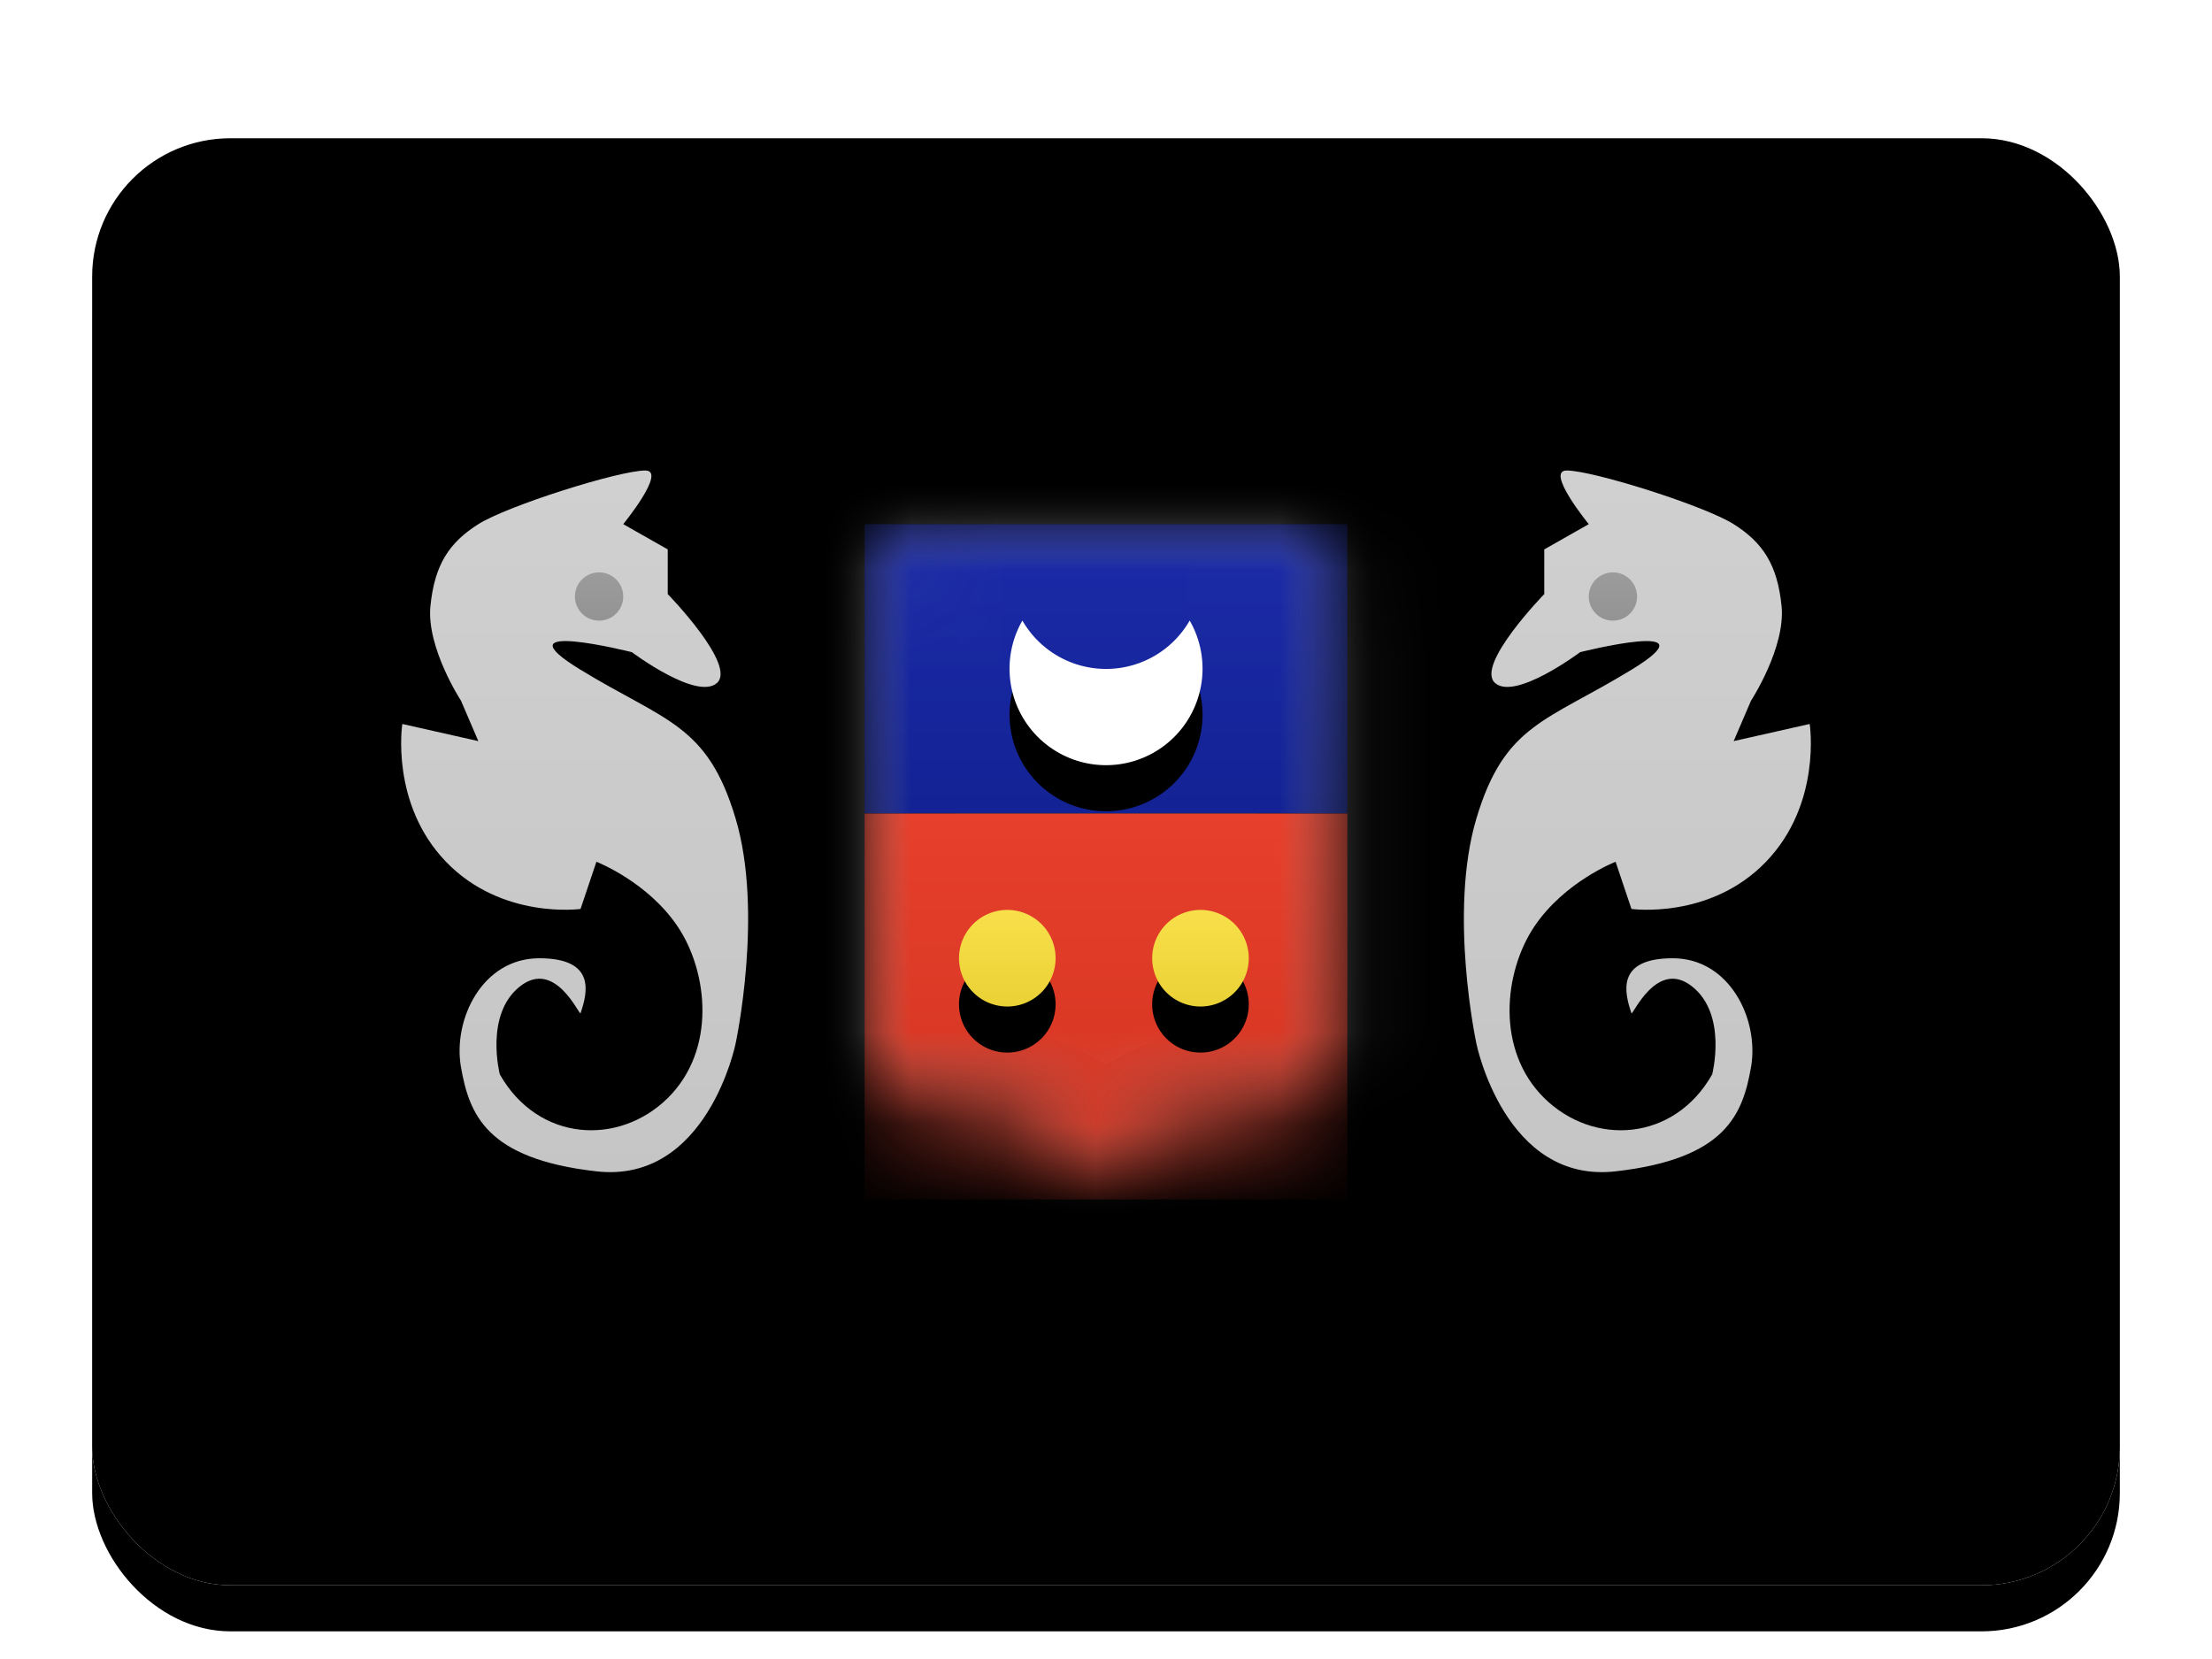 <svg width="24" height="18" viewBox="0 0 24 18" xmlns="http://www.w3.org/2000/svg" xmlns:xlink="http://www.w3.org/1999/xlink"><title>YT</title><defs><filter x="-50%" y="-50%" width="200%" height="200%" filterUnits="objectBoundingBox" id="b"><feOffset dy=".5" in="SourceAlpha" result="shadowOffsetOuter1"/><feGaussianBlur stdDeviation=".5" in="shadowOffsetOuter1" result="shadowBlurOuter1"/><feColorMatrix values="0 0 0 0 0 0 0 0 0 0 0 0 0 0 0 0 0 0 0.16 0" in="shadowBlurOuter1" result="shadowMatrixOuter1"/><feMerge><feMergeNode in="shadowMatrixOuter1"/><feMergeNode in="SourceGraphic"/></feMerge></filter><rect id="c" width="22" height="15.7" rx="1.5"/><filter x="-50%" y="-50%" width="200%" height="200%" filterUnits="objectBoundingBox" id="d"><feOffset dy=".5" in="SourceAlpha" result="shadowOffsetOuter1"/><feGaussianBlur stdDeviation=".5" in="shadowOffsetOuter1" result="shadowBlurOuter1"/><feColorMatrix values="0 0 0 0 0 0 0 0 0 0 0 0 0 0 0 0 0 0 0.16 0" in="shadowBlurOuter1"/></filter><rect id="e" width="22" height="15.7" rx="1.5"/><filter x="-50%" y="-50%" width="200%" height="200%" filterUnits="objectBoundingBox" id="f"><feOffset dy="-.5" in="SourceAlpha" result="shadowOffsetInner1"/><feComposite in="shadowOffsetInner1" in2="SourceAlpha" operator="arithmetic" k2="-1" k3="1" result="shadowInnerInner1"/><feColorMatrix values="0 0 0 0 0 0 0 0 0 0 0 0 0 0 0 0 0 0 0.04 0" in="shadowInnerInner1" result="shadowMatrixInner1"/><feOffset dy=".5" in="SourceAlpha" result="shadowOffsetInner2"/><feComposite in="shadowOffsetInner2" in2="SourceAlpha" operator="arithmetic" k2="-1" k3="1" result="shadowInnerInner2"/><feColorMatrix values="0 0 0 0 1 0 0 0 0 1 0 0 0 0 1 0 0 0 0.12 0" in="shadowInnerInner2" result="shadowMatrixInner2"/><feMerge><feMergeNode in="shadowMatrixInner1"/><feMergeNode in="shadowMatrixInner2"/></feMerge></filter><path d="M0 .493C0 .22.225 0 .502 0h4.234a.5.5 0 0 1 .502.493v5.294a.542.542 0 0 1-.502.523s-1.593-.03-2.117.954C2.095 6.28.502 6.31.502 6.31A.537.537 0 0 1 0 5.787V.493z" id="a"/><mask id="h" x="0" y="0" width="5.238" height="7.264" fill="#fff"><use xlink:href="#a"/></mask><mask id="i" x="0" y="0" width="5.238" height="7.264" fill="#fff"><use xlink:href="#a"/></mask><linearGradient x1="50%" y1="0%" x2="50%" y2="100%" id="m"><stop stop-color="#1B2BA9" offset="0%"/><stop stop-color="#132294" offset="100%"/></linearGradient><path id="l" d="M0 0h5.238v3.14H0z"/><filter x="-50%" y="-50%" width="200%" height="200%" filterUnits="objectBoundingBox" id="k"><feMorphology radius=".25" operator="dilate" in="SourceAlpha" result="shadowSpreadOuter1"/><feOffset in="shadowSpreadOuter1" result="shadowOffsetOuter1"/><feColorMatrix values="0 0 0 0 0 0 0 0 0 0 0 0 0 0 0 0 0 0 0.06 0" in="shadowOffsetOuter1"/></filter><linearGradient x1="50%" y1="0%" x2="50%" y2="100%" id="p"><stop stop-color="#E7402C" offset="0%"/><stop stop-color="#D1321F" offset="100%"/></linearGradient><path id="o" d="M0 3.14h5.238v4.187H0z"/><filter x="-50%" y="-50%" width="200%" height="200%" filterUnits="objectBoundingBox" id="n"><feMorphology radius=".25" operator="dilate" in="SourceAlpha" result="shadowSpreadOuter1"/><feOffset in="shadowSpreadOuter1" result="shadowOffsetOuter1"/><feColorMatrix values="0 0 0 0 0 0 0 0 0 0 0 0 0 0 0 0 0 0 0.06 0" in="shadowOffsetOuter1"/></filter><linearGradient x1="50%" y1="0%" x2="50%" y2="100%" id="q"><stop stop-color="#D0D0D0" offset="0%"/><stop stop-color="#C5C5C5" offset="100%"/></linearGradient><linearGradient x1="50%" y1="0%" x2="50%" y2="100%" id="r"><stop stop-color="#262626" offset="0%"/><stop stop-color="#0C0C0C" offset="100%"/></linearGradient><path d="M10.093 5.233a1.047 1.047 0 1 0 1.815 0 1.047 1.047 0 0 1-1.815 0z" id="t"/><filter x="-50%" y="-50%" width="200%" height="200%" filterUnits="objectBoundingBox" id="s"><feOffset dy=".5" in="SourceAlpha" result="shadowOffsetOuter1"/><feColorMatrix values="0 0 0 0 0 0 0 0 0 0 0 0 0 0 0 0 0 0 0.06 0" in="shadowOffsetOuter1"/></filter><linearGradient x1="50%" y1="0%" x2="50%" y2="100%" id="w"><stop stop-color="#F8E04B" offset="0%"/><stop stop-color="#EAD135" offset="100%"/></linearGradient><path d="M9.952 9.42a.524.524 0 1 1 0-1.047.524.524 0 0 1 0 1.047zm2.096 0a.524.524 0 1 1 0-1.047.524.524 0 0 1 0 1.047z" id="v"/><filter x="-50%" y="-50%" width="200%" height="200%" filterUnits="objectBoundingBox" id="u"><feOffset dy=".5" in="SourceAlpha" result="shadowOffsetOuter1"/><feColorMatrix values="0 0 0 0 0 0 0 0 0 0 0 0 0 0 0 0 0 0 0.06 0" in="shadowOffsetOuter1"/></filter></defs><g filter="url(#b)" transform="translate(1 1)" fill="none" fill-rule="evenodd"><use fill="#000" filter="url(#d)" xlink:href="#c"/><use fill="#fff" xlink:href="#c"/><mask id="g" fill="#fff"><use xlink:href="#e"/></mask><use filter="url(#f)" xlink:href="#e" fill="#000"/><g mask="url(#g)"><g transform="translate(8.381 4.187)"><mask id="j" fill="#fff"><use xlink:href="#a"/></mask><g stroke="#979797" mask="url(#h)" stroke-width="2" fill="#D8D8D8"><use mask="url(#i)" xlink:href="#a"/></g><g mask="url(#j)"><use fill="#000" filter="url(#k)" xlink:href="#l"/><use fill="url(#m)" xlink:href="#l"/></g><g mask="url(#j)"><use fill="#000" filter="url(#n)" xlink:href="#o"/><use fill="url(#p)" xlink:href="#o"/></g></g></g><g mask="url(#g)"><g transform="translate(14.667 3.14)"><path d="M1.088 1.806v-.485l.483-.274s-.476-.582-.24-.582c.287 0 1.497.383 1.812.582.315.199.475.438.52.89.044.45-.332 1.026-.332 1.026l-.188.438.825-.186s.134.864-.474 1.495c-.607.63-1.46.512-1.46.512l-.172-.512s-.557.216-.884.706c-.327.49-.42 1.335.11 1.858.53.522 1.405.477 1.822-.257 0 0 .168-.65-.218-.954-.385-.306-.647.325-.658.29-.075-.22-.172-.596.448-.596s.938.666.85 1.178c-.09.512-.269.998-1.47 1.134C.661 8.205.352 6.684.352 6.684s-.306-1.42 0-2.444c.306-1.025.76-1.05 1.682-1.613.922-.563-.557-.191-.557-.191s-.702.527-.922.335c-.22-.192.533-.965.533-.965z" fill="url(#q)"/><ellipse fill-opacity=".3" fill="url(#r)" cx="1.833" cy="1.832" rx=".262" ry=".262"/></g></g><g mask="url(#g)"><g transform="matrix(-1 0 0 1 7.333 3.14)"><path d="M1.088 1.806v-.485l.483-.274s-.476-.582-.24-.582c.287 0 1.497.383 1.812.582.315.199.475.438.52.89.044.45-.332 1.026-.332 1.026l-.188.438.825-.186s.134.864-.474 1.495c-.607.63-1.46.512-1.46.512l-.172-.512s-.557.216-.884.706c-.327.49-.42 1.335.11 1.858.53.522 1.405.477 1.822-.257 0 0 .168-.65-.218-.954-.385-.306-.647.325-.658.29-.075-.22-.172-.596.448-.596s.938.666.85 1.178c-.09.512-.269.998-1.47 1.134C.661 8.205.352 6.684.352 6.684s-.306-1.42 0-2.444c.306-1.025.76-1.05 1.682-1.613.922-.563-.557-.191-.557-.191s-.702.527-.922.335c-.22-.192.533-.965.533-.965z" fill="url(#q)"/><ellipse fill-opacity=".3" fill="url(#r)" cx="1.833" cy="1.832" rx=".262" ry=".262"/></g></g><g><use fill="#000" filter="url(#s)" xlink:href="#t"/><use fill="#fff" xlink:href="#t"/></g><g><use fill="#000" filter="url(#u)" xlink:href="#v"/><use fill="url(#w)" xlink:href="#v"/></g></g></svg>